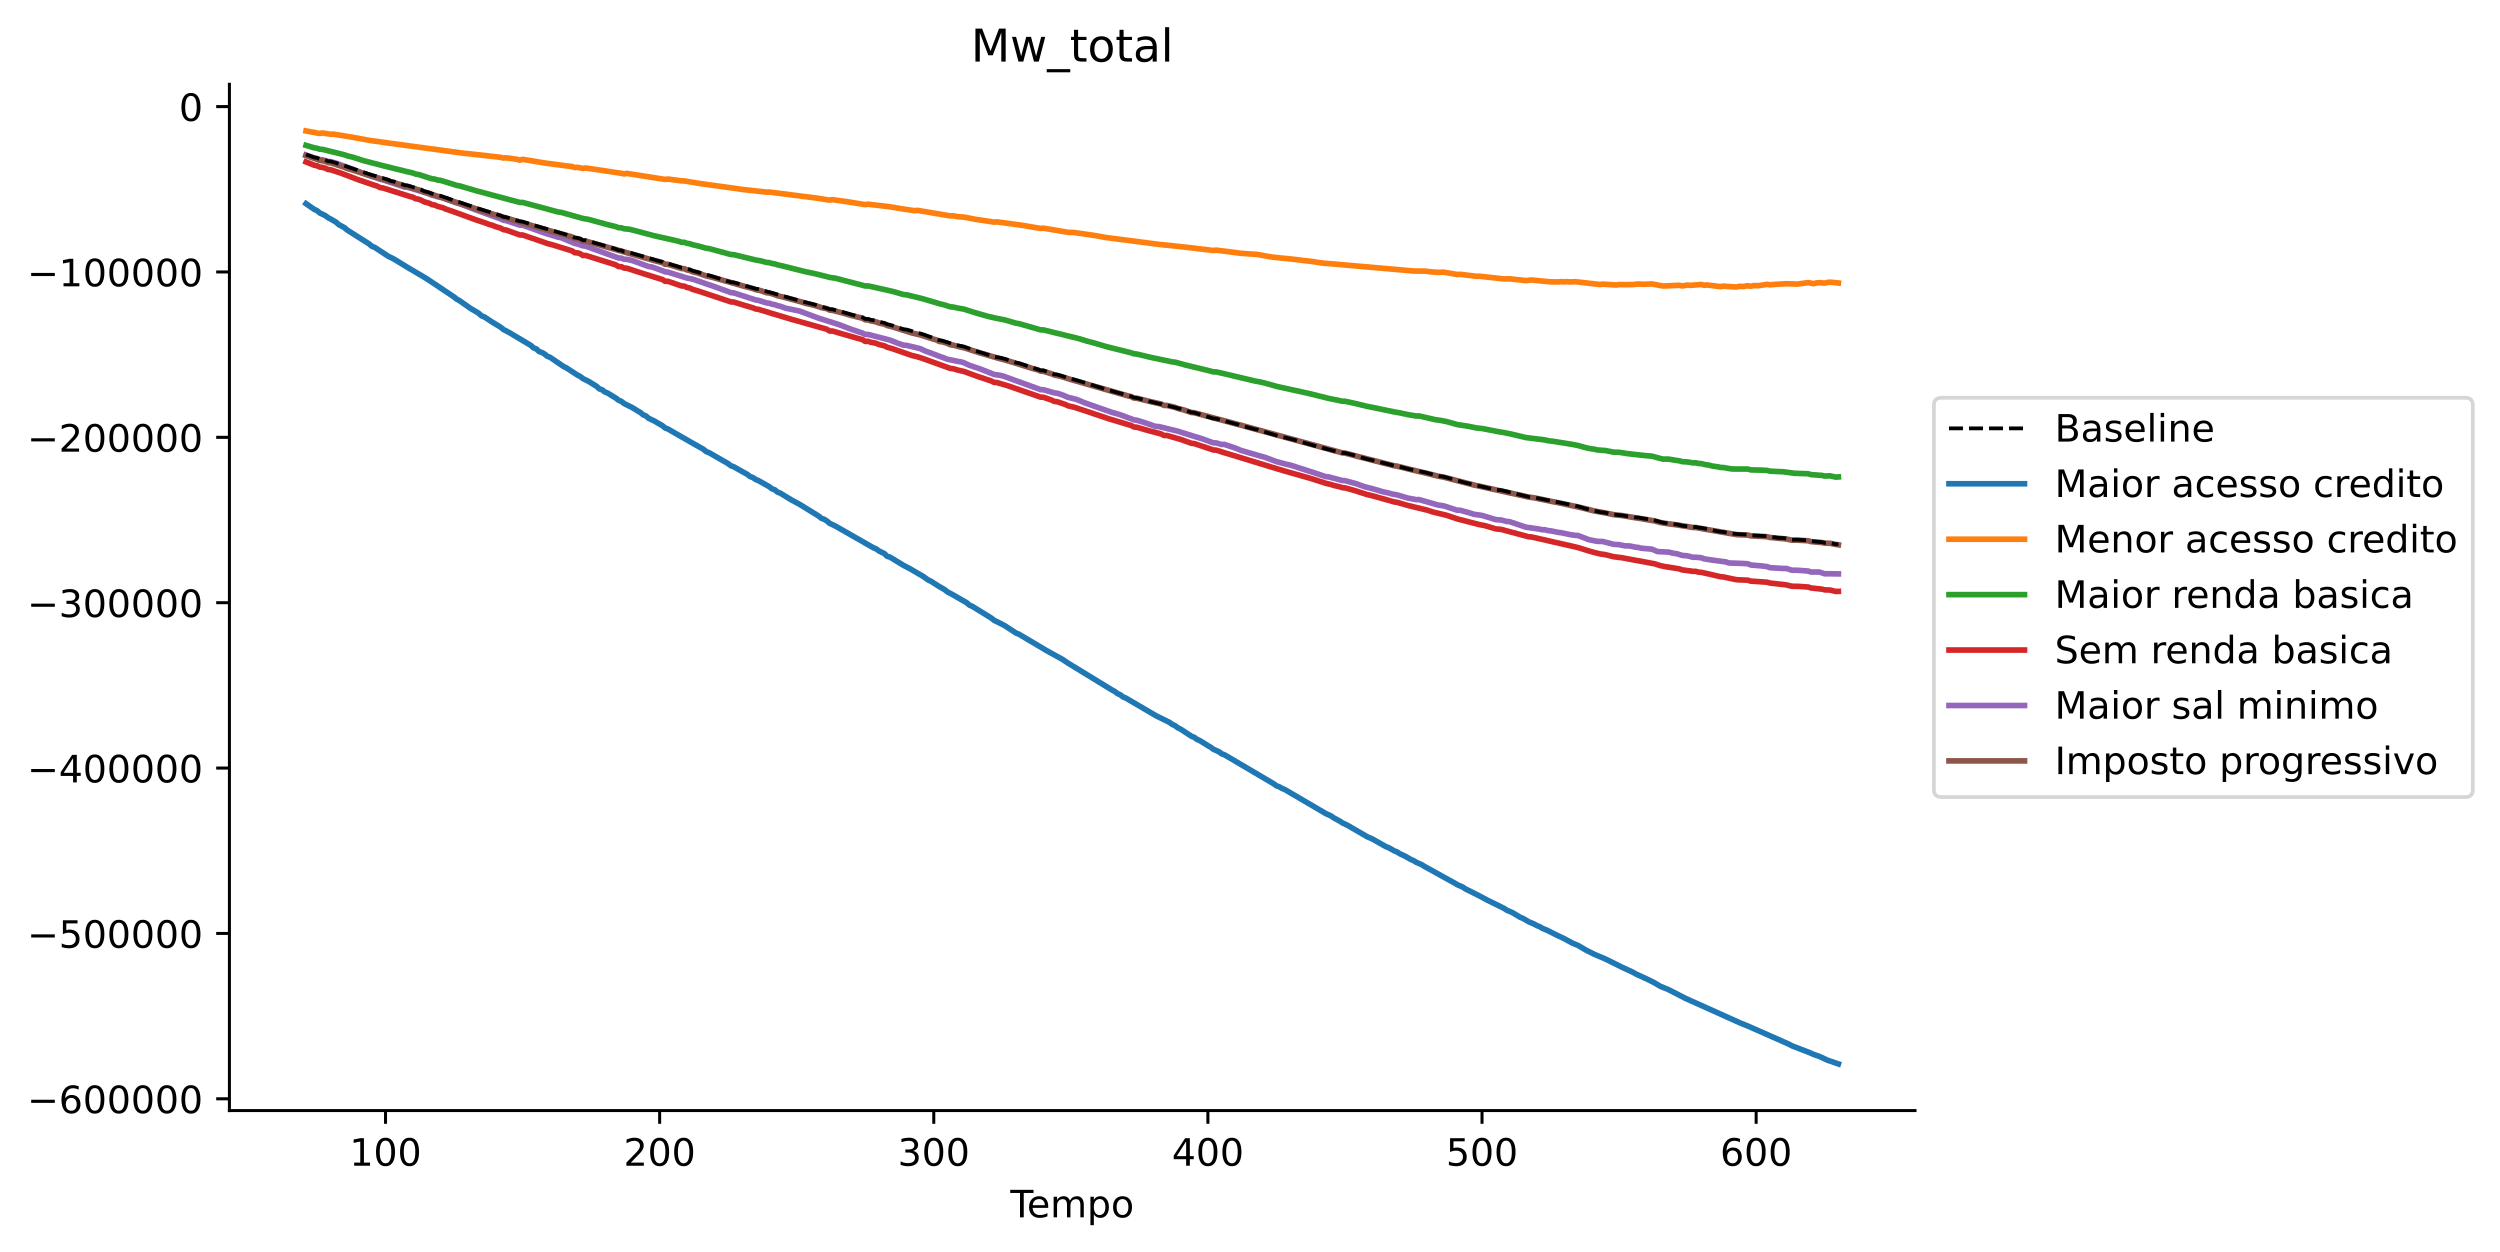 <?xml version="1.0" encoding="utf-8" standalone="no"?>
<!DOCTYPE svg PUBLIC "-//W3C//DTD SVG 1.1//EN"
  "http://www.w3.org/Graphics/SVG/1.1/DTD/svg11.dtd">
<!-- Created with matplotlib (https://matplotlib.org/) -->
<svg height="331.674pt" version="1.1" viewBox="0 0 662.08 331.674" width="662.08pt" xmlns="http://www.w3.org/2000/svg" xmlns:xlink="http://www.w3.org/1999/xlink">
 <defs>
  <style type="text/css">
*{stroke-linecap:butt;stroke-linejoin:round;}
  </style>
 </defs>
 <g id="figure_1">
  <g id="patch_1">
   <path d="M 0 331.674 
L 662.08 331.674 
L 662.08 0 
L 0 0 
z
" style="fill:#ffffff;"/>
  </g>
  <g id="axes_1">
   <g id="patch_2">
    <path d="M 60.755 294.118 
L 507.155 294.118 
L 507.155 22.318 
L 60.755 22.318 
z
" style="fill:#ffffff;"/>
   </g>
   <g id="line2d_1">
    <path clip-path="url(#p02e74d3dc1)" d="M 81.046 53.941 
L 83.224 55.446 
L 83.949 55.79 
L 84.675 56.384 
L 86.127 57.087 
L 86.853 57.621 
L 88.305 58.422 
L 89.031 58.864 
L 89.757 59.504 
L 91.209 60.283 
L 91.935 60.914 
L 93.387 61.833 
L 97.743 64.597 
L 98.469 65.215 
L 99.195 65.494 
L 102.825 67.869 
L 104.277 68.578 
L 107.907 70.8 
L 112.988 73.801 
L 120.248 78.653 
L 120.974 79.239 
L 121.7 79.629 
L 124.604 81.674 
L 126.056 82.526 
L 126.782 82.97 
L 127.508 83.636 
L 128.234 83.916 
L 130.412 85.332 
L 132.59 86.658 
L 133.316 87.259 
L 134.768 88.02 
L 140.575 91.466 
L 141.301 92.135 
L 142.027 92.396 
L 142.753 93.096 
L 143.479 93.332 
L 144.205 93.747 
L 144.931 94.342 
L 145.657 94.623 
L 149.287 97.081 
L 150.013 97.44 
L 152.917 99.322 
L 153.643 99.691 
L 154.369 100.256 
L 155.821 100.971 
L 157.999 102.314 
L 158.725 102.98 
L 159.451 103.226 
L 160.177 103.807 
L 160.902 104.091 
L 163.08 105.42 
L 163.806 105.992 
L 164.532 106.277 
L 165.258 106.856 
L 167.436 107.936 
L 168.888 108.838 
L 169.614 109.25 
L 170.34 109.869 
L 171.066 110.155 
L 171.792 110.788 
L 173.244 111.47 
L 175.422 112.739 
L 176.148 113.344 
L 176.874 113.611 
L 182.682 116.945 
L 186.311 118.996 
L 187.037 119.603 
L 187.763 119.875 
L 192.845 122.792 
L 193.571 123.355 
L 194.297 123.609 
L 195.749 124.426 
L 197.927 125.637 
L 198.653 126.218 
L 199.379 126.457 
L 200.105 126.979 
L 200.831 127.261 
L 203.735 128.897 
L 204.461 129.462 
L 205.187 129.71 
L 205.913 130.334 
L 206.639 130.592 
L 209.543 132.374 
L 211.721 133.541 
L 216.802 136.671 
L 217.528 137.256 
L 218.254 137.521 
L 218.98 137.968 
L 219.706 138.585 
L 221.158 139.276 
L 231.322 145.073 
L 232.048 145.367 
L 232.774 145.905 
L 234.226 146.623 
L 234.952 147.344 
L 235.678 147.53 
L 239.307 149.744 
L 240.759 150.49 
L 244.389 152.593 
L 245.841 153.611 
L 246.567 153.948 
L 248.745 155.333 
L 250.197 156.176 
L 250.923 156.76 
L 252.375 157.523 
L 254.553 158.788 
L 256.005 159.609 
L 256.731 160.256 
L 257.457 160.557 
L 262.539 163.687 
L 263.264 164.282 
L 264.716 164.987 
L 266.168 165.749 
L 269.072 167.647 
L 269.798 167.935 
L 274.154 170.508 
L 277.058 172.239 
L 281.414 174.653 
L 282.866 175.625 
L 294.481 182.726 
L 295.207 183.107 
L 295.933 183.67 
L 296.659 183.99 
L 297.385 184.546 
L 298.111 184.842 
L 306.097 189.523 
L 309.727 191.316 
L 310.453 191.851 
L 311.179 192.164 
L 311.905 192.739 
L 312.631 193.075 
L 315.534 194.979 
L 316.26 195.26 
L 316.986 195.807 
L 317.712 196.104 
L 319.89 197.467 
L 320.616 197.877 
L 321.342 198.436 
L 322.794 199.069 
L 323.52 199.629 
L 324.246 199.882 
L 326.424 201.156 
L 337.314 207.571 
L 338.04 208.1 
L 338.766 208.362 
L 339.492 208.787 
L 340.217 209.07 
L 351.107 215.456 
L 352.559 216.128 
L 353.285 216.64 
L 354.737 217.41 
L 355.463 217.898 
L 356.915 218.595 
L 359.093 219.864 
L 361.271 221.116 
L 361.997 221.558 
L 363.449 222.19 
L 367.078 224.242 
L 367.804 224.512 
L 369.256 225.339 
L 369.982 225.618 
L 370.708 226.096 
L 372.16 226.766 
L 373.612 227.602 
L 374.338 227.904 
L 375.064 228.367 
L 376.516 228.983 
L 377.242 229.459 
L 378.694 230.243 
L 381.598 231.866 
L 385.228 233.86 
L 385.954 234.306 
L 387.406 234.935 
L 388.132 235.431 
L 389.584 236.143 
L 391.761 237.248 
L 393.939 238.408 
L 397.569 240.191 
L 398.295 240.545 
L 399.021 241.04 
L 400.473 241.655 
L 402.651 242.953 
L 403.377 243.241 
L 404.829 244.098 
L 406.281 244.712 
L 407.007 245.127 
L 407.733 245.398 
L 408.459 245.838 
L 409.911 246.451 
L 412.089 247.562 
L 414.267 248.589 
L 416.445 249.778 
L 417.896 250.369 
L 420.074 251.656 
L 422.252 252.739 
L 425.156 253.967 
L 429.512 256.132 
L 432.416 257.467 
L 433.142 257.893 
L 434.594 258.561 
L 436.772 259.58 
L 438.224 260.313 
L 439.676 261.186 
L 441.854 262.075 
L 446.209 264.321 
L 447.661 264.983 
L 449.113 265.629 
L 460.729 270.857 
L 462.907 271.739 
L 472.344 275.904 
L 473.796 276.543 
L 474.522 276.951 
L 478.878 278.624 
L 480.33 279.26 
L 481.782 279.753 
L 483.96 280.764 
L 486.864 281.764 
L 486.864 281.764 
" style="fill:none;stroke:#1f77b4;stroke-linecap:square;stroke-width:1.5;"/>
   </g>
   <g id="line2d_2">
    <path clip-path="url(#p02e74d3dc1)" d="M 81.046 34.673 
L 84.675 35.354 
L 85.401 35.216 
L 87.579 35.555 
L 88.305 35.525 
L 93.387 36.356 
L 97.743 37.16 
L 102.825 37.88 
L 122.426 40.538 
L 129.686 41.331 
L 132.59 41.664 
L 133.316 41.858 
L 134.042 41.796 
L 136.945 42.191 
L 137.671 42.414 
L 138.397 42.192 
L 144.205 43.157 
L 150.013 43.933 
L 151.465 44.097 
L 152.191 44.361 
L 152.917 44.314 
L 154.369 44.615 
L 155.095 44.484 
L 164.532 45.895 
L 165.258 46.067 
L 165.984 45.919 
L 176.148 47.522 
L 176.874 47.416 
L 180.504 47.905 
L 181.23 47.922 
L 185.586 48.636 
L 197.201 50.247 
L 203.009 50.879 
L 203.735 50.858 
L 213.172 52.072 
L 215.35 52.33 
L 219.706 52.998 
L 220.432 52.868 
L 224.788 53.49 
L 229.144 54.196 
L 229.87 54.081 
L 235.678 54.762 
L 238.581 55.257 
L 242.211 55.799 
L 242.937 55.705 
L 251.649 57.174 
L 252.375 57.147 
L 253.827 57.409 
L 255.279 57.492 
L 258.183 58.055 
L 261.813 58.602 
L 263.264 58.825 
L 263.99 58.756 
L 269.072 59.448 
L 270.524 59.64 
L 275.606 60.503 
L 276.332 60.426 
L 282.866 61.529 
L 284.318 61.558 
L 289.399 62.288 
L 293.029 62.924 
L 306.823 64.708 
L 314.808 65.554 
L 321.342 66.344 
L 322.068 66.239 
L 328.602 67.078 
L 330.054 67.186 
L 332.958 67.384 
L 336.588 68.035 
L 339.492 68.367 
L 340.943 68.482 
L 343.847 68.812 
L 345.299 69.013 
L 346.751 69.151 
L 350.381 69.688 
L 354.011 69.984 
L 374.338 71.77 
L 376.516 71.796 
L 377.242 71.792 
L 379.42 72.041 
L 380.872 72.133 
L 382.324 72.07 
L 385.954 72.702 
L 386.68 72.645 
L 391.036 73.182 
L 391.761 73.148 
L 398.295 73.87 
L 399.747 73.841 
L 404.103 74.301 
L 405.555 74.153 
L 410.637 74.636 
L 412.815 74.663 
L 413.541 74.59 
L 414.267 74.654 
L 414.993 74.578 
L 415.719 74.673 
L 417.17 74.597 
L 423.704 75.346 
L 424.43 75.248 
L 428.06 75.475 
L 428.786 75.355 
L 430.238 75.385 
L 432.416 75.355 
L 433.868 75.22 
L 435.32 75.287 
L 437.498 75.204 
L 440.402 75.742 
L 444.757 75.553 
L 445.483 75.73 
L 446.935 75.493 
L 447.661 75.574 
L 450.565 75.342 
L 451.291 75.551 
L 452.017 75.464 
L 455.647 75.91 
L 456.373 75.773 
L 459.277 75.985 
L 460.003 75.995 
L 460.729 75.813 
L 461.455 75.89 
L 462.907 75.664 
L 463.633 75.822 
L 464.359 75.647 
L 465.811 75.648 
L 467.989 75.304 
L 468.714 75.428 
L 470.166 75.305 
L 471.618 75.23 
L 473.07 75.136 
L 475.974 75.24 
L 478.878 74.84 
L 480.33 75.13 
L 481.056 74.924 
L 481.782 74.852 
L 483.234 74.984 
L 483.96 74.793 
L 484.686 74.739 
L 486.138 74.858 
L 486.864 74.949 
L 486.864 74.949 
" style="fill:none;stroke:#ff7f0e;stroke-linecap:square;stroke-width:1.5;"/>
   </g>
   <g id="line2d_3">
    <path clip-path="url(#p02e74d3dc1)" d="M 81.046 38.495 
L 83.224 39.156 
L 83.949 39.267 
L 84.675 39.516 
L 85.401 39.558 
L 91.209 40.995 
L 91.935 41.262 
L 93.387 41.617 
L 96.291 42.556 
L 101.373 43.871 
L 107.907 45.491 
L 109.358 45.816 
L 110.084 46.107 
L 110.81 46.207 
L 114.44 47.362 
L 115.166 47.44 
L 115.892 47.69 
L 116.618 47.754 
L 120.248 48.867 
L 120.974 49.115 
L 121.7 49.229 
L 126.056 50.508 
L 134.768 52.843 
L 137.671 53.612 
L 138.397 53.611 
L 147.835 56.147 
L 148.561 56.227 
L 154.369 57.855 
L 155.821 58.094 
L 160.902 59.491 
L 163.08 60.012 
L 163.806 60.304 
L 164.532 60.32 
L 165.258 60.575 
L 166.71 60.715 
L 169.614 61.465 
L 173.244 62.438 
L 177.6 63.407 
L 179.778 63.917 
L 180.504 64.169 
L 181.23 64.172 
L 181.956 64.437 
L 182.682 64.548 
L 183.408 64.807 
L 184.86 65.14 
L 187.037 65.738 
L 187.763 65.827 
L 193.571 67.412 
L 194.297 67.437 
L 200.105 68.85 
L 201.557 69.105 
L 203.009 69.502 
L 203.735 69.552 
L 204.461 69.779 
L 205.187 69.889 
L 205.913 70.135 
L 207.365 70.468 
L 213.172 71.921 
L 214.624 72.227 
L 216.802 72.711 
L 219.706 73.463 
L 221.158 73.661 
L 229.144 75.742 
L 229.87 75.715 
L 236.404 77.178 
L 239.307 78.014 
L 240.033 78.061 
L 244.389 79.128 
L 248.745 80.413 
L 250.197 80.778 
L 251.649 81.256 
L 252.375 81.311 
L 253.827 81.624 
L 255.279 81.871 
L 258.183 82.794 
L 261.813 83.83 
L 263.99 84.316 
L 266.168 84.74 
L 269.072 85.589 
L 269.798 85.695 
L 275.606 87.364 
L 276.332 87.372 
L 285.77 89.693 
L 287.948 90.364 
L 289.399 90.733 
L 293.029 91.806 
L 299.563 93.435 
L 300.289 93.701 
L 301.015 93.752 
L 304.645 94.62 
L 310.453 95.846 
L 311.179 95.908 
L 314.083 96.697 
L 320.616 98.28 
L 321.342 98.496 
L 322.068 98.485 
L 326.424 99.496 
L 332.232 100.885 
L 333.684 101.145 
L 335.136 101.492 
L 338.04 102.318 
L 346.751 104.234 
L 351.833 105.499 
L 355.463 106.255 
L 356.189 106.269 
L 359.093 106.895 
L 361.997 107.607 
L 363.449 107.882 
L 369.256 109.093 
L 370.708 109.338 
L 372.886 109.808 
L 374.338 110.045 
L 375.064 110.185 
L 375.79 110.146 
L 380.146 111.152 
L 381.598 111.351 
L 383.05 111.638 
L 385.954 112.446 
L 388.858 112.889 
L 391.036 113.341 
L 392.487 113.482 
L 396.843 114.328 
L 398.295 114.557 
L 400.473 115.016 
L 404.103 115.884 
L 409.185 116.51 
L 409.911 116.703 
L 411.363 116.878 
L 416.445 117.695 
L 417.896 117.981 
L 420.074 118.596 
L 421.526 118.882 
L 422.252 118.963 
L 422.978 119.16 
L 425.156 119.315 
L 427.334 119.749 
L 428.786 119.781 
L 430.964 120.124 
L 435.32 120.621 
L 437.498 120.811 
L 439.676 121.405 
L 440.402 121.584 
L 441.854 121.582 
L 443.305 121.832 
L 444.757 122.044 
L 445.483 122.258 
L 446.935 122.344 
L 448.387 122.593 
L 449.113 122.566 
L 449.839 122.75 
L 450.565 122.775 
L 451.291 122.977 
L 452.743 123.221 
L 453.469 123.428 
L 454.921 123.62 
L 455.647 123.79 
L 456.373 123.815 
L 458.551 124.19 
L 460.003 124.22 
L 462.907 124.223 
L 463.633 124.443 
L 466.537 124.507 
L 467.989 124.581 
L 468.714 124.783 
L 472.344 124.944 
L 475.248 125.343 
L 478.878 125.471 
L 479.604 125.69 
L 482.508 125.907 
L 483.234 126.071 
L 484.686 126.02 
L 486.138 126.356 
L 486.864 126.31 
L 486.864 126.31 
" style="fill:none;stroke:#2ca02c;stroke-linecap:square;stroke-width:1.5;"/>
   </g>
   <g id="line2d_4">
    <path clip-path="url(#p02e74d3dc1)" d="M 81.046 42.887 
L 83.224 43.764 
L 83.949 43.898 
L 84.675 44.251 
L 85.401 44.321 
L 86.127 44.533 
L 86.853 44.882 
L 87.579 44.955 
L 90.483 45.927 
L 94.839 47.588 
L 99.195 49.065 
L 99.921 49.291 
L 100.647 49.684 
L 101.373 49.777 
L 108.633 52.053 
L 109.358 52.226 
L 110.084 52.642 
L 110.81 52.748 
L 111.536 53.014 
L 112.262 53.413 
L 113.714 53.834 
L 114.44 54.199 
L 115.166 54.307 
L 115.892 54.65 
L 117.344 55.032 
L 118.07 55.369 
L 119.522 55.857 
L 126.056 58.225 
L 128.234 58.941 
L 129.686 59.483 
L 130.412 59.664 
L 131.138 59.981 
L 132.59 60.414 
L 133.316 60.831 
L 134.042 60.922 
L 137.671 62.225 
L 138.397 62.231 
L 144.205 64.21 
L 144.931 64.489 
L 146.383 64.859 
L 151.465 66.427 
L 152.191 66.92 
L 152.917 66.964 
L 153.643 67.184 
L 154.369 67.665 
L 155.095 67.642 
L 163.08 70.14 
L 163.806 70.604 
L 164.532 70.606 
L 165.258 70.991 
L 165.984 71.032 
L 170.34 72.45 
L 174.696 73.813 
L 175.422 74.016 
L 176.148 74.502 
L 176.874 74.493 
L 180.504 75.727 
L 181.23 75.777 
L 181.956 76.133 
L 182.682 76.272 
L 183.408 76.631 
L 184.86 77.056 
L 186.311 77.533 
L 193.571 79.953 
L 194.297 79.985 
L 197.201 80.88 
L 199.379 81.509 
L 200.105 81.819 
L 200.831 81.918 
L 209.543 84.55 
L 218.98 87.199 
L 219.706 87.673 
L 220.432 87.659 
L 226.966 89.551 
L 228.418 89.942 
L 229.144 90.427 
L 229.87 90.378 
L 230.596 90.63 
L 232.048 90.916 
L 232.774 91.232 
L 234.226 91.586 
L 234.952 91.951 
L 236.404 92.37 
L 241.485 94.14 
L 242.937 94.485 
L 244.389 94.945 
L 251.649 97.56 
L 252.375 97.643 
L 253.827 98.048 
L 255.279 98.373 
L 258.909 99.699 
L 262.539 100.904 
L 263.264 101.272 
L 263.99 101.312 
L 266.894 102.158 
L 275.606 105.186 
L 276.332 105.202 
L 278.51 105.966 
L 279.236 106.306 
L 279.962 106.382 
L 282.14 107.121 
L 282.866 107.476 
L 284.318 107.809 
L 285.77 108.264 
L 293.755 110.946 
L 299.563 112.68 
L 300.289 113.082 
L 301.015 113.136 
L 304.645 114.181 
L 307.549 114.933 
L 308.275 115.334 
L 309.001 115.323 
L 312.631 116.352 
L 315.534 117.403 
L 316.26 117.471 
L 321.342 119.168 
L 322.068 119.215 
L 324.246 119.894 
L 325.698 120.33 
L 336.588 123.655 
L 340.217 124.748 
L 346.751 126.6 
L 350.381 127.741 
L 351.107 127.992 
L 352.559 128.33 
L 353.285 128.577 
L 354.737 128.897 
L 355.463 129.15 
L 356.189 129.194 
L 359.093 130.018 
L 361.997 130.965 
L 363.449 131.3 
L 369.256 132.932 
L 369.982 133.028 
L 372.886 133.875 
L 377.968 135.1 
L 379.42 135.58 
L 383.05 136.448 
L 385.954 137.426 
L 389.584 138.366 
L 391.761 138.923 
L 393.213 139.198 
L 396.117 140.064 
L 397.569 140.202 
L 404.829 142.16 
L 405.555 142.198 
L 416.445 144.671 
L 417.896 145.012 
L 420.8 145.914 
L 422.252 146.32 
L 423.704 146.679 
L 425.156 146.889 
L 427.334 147.438 
L 429.512 147.701 
L 432.416 148.244 
L 438.224 149.316 
L 439.676 149.791 
L 441.128 150.093 
L 443.305 150.42 
L 444.757 150.659 
L 445.483 150.917 
L 447.661 151.208 
L 448.387 151.323 
L 449.113 151.322 
L 449.839 151.519 
L 450.565 151.578 
L 452.017 151.89 
L 455.647 152.731 
L 456.373 152.787 
L 459.277 153.406 
L 460.003 153.537 
L 462.907 153.653 
L 463.633 153.898 
L 466.537 154.089 
L 467.989 154.188 
L 468.714 154.404 
L 473.07 154.892 
L 474.522 155.258 
L 475.974 155.271 
L 478.878 155.459 
L 479.604 155.714 
L 482.508 156.023 
L 483.234 156.208 
L 484.686 156.271 
L 486.138 156.632 
L 486.864 156.615 
L 486.864 156.615 
" style="fill:none;stroke:#d62728;stroke-linecap:square;stroke-width:1.5;"/>
   </g>
   <g id="line2d_5">
    <path clip-path="url(#p02e74d3dc1)" d="M 81.046 41.039 
L 83.224 41.835 
L 83.949 41.978 
L 84.675 42.255 
L 85.401 42.3 
L 86.853 42.755 
L 87.579 42.809 
L 89.031 43.215 
L 95.565 45.641 
L 98.469 46.724 
L 99.921 47.173 
L 100.647 47.48 
L 101.373 47.602 
L 107.181 49.561 
L 107.907 49.601 
L 112.988 51.094 
L 114.44 51.707 
L 115.166 51.839 
L 115.892 52.106 
L 116.618 52.18 
L 120.974 53.764 
L 121.7 53.934 
L 126.056 55.62 
L 129.686 56.921 
L 131.138 57.447 
L 132.59 57.978 
L 133.316 58.322 
L 134.042 58.433 
L 137.671 59.636 
L 138.397 59.634 
L 144.205 61.707 
L 147.109 62.602 
L 147.835 62.831 
L 148.561 62.941 
L 152.191 64.461 
L 152.917 64.616 
L 154.369 65.11 
L 155.095 65.193 
L 157.273 65.986 
L 163.806 68.321 
L 164.532 68.356 
L 165.258 68.66 
L 165.984 68.673 
L 167.436 68.995 
L 171.792 70.594 
L 172.518 70.667 
L 174.696 71.426 
L 176.148 71.991 
L 176.874 72.069 
L 181.956 73.64 
L 183.408 73.926 
L 189.215 75.911 
L 192.119 76.969 
L 193.571 77.499 
L 194.297 77.556 
L 200.105 79.431 
L 200.831 79.54 
L 203.009 80.22 
L 203.735 80.302 
L 204.461 80.563 
L 205.187 80.677 
L 205.913 80.956 
L 206.639 81.107 
L 208.091 81.625 
L 211.721 82.372 
L 216.802 84.269 
L 221.884 85.861 
L 225.514 87.236 
L 228.418 88.213 
L 229.144 88.565 
L 229.87 88.56 
L 235.678 90.066 
L 237.855 90.928 
L 239.307 91.423 
L 240.033 91.458 
L 243.663 92.319 
L 245.115 92.987 
L 247.293 93.787 
L 248.745 94.339 
L 250.197 94.865 
L 250.923 95.149 
L 252.375 95.428 
L 253.827 95.748 
L 254.553 95.834 
L 255.279 96.073 
L 256.731 96.753 
L 259.635 97.721 
L 263.264 99.167 
L 264.716 99.369 
L 265.442 99.517 
L 275.606 103.195 
L 276.332 103.217 
L 279.236 104.049 
L 279.962 104.134 
L 281.414 104.604 
L 282.866 105.231 
L 285.044 105.751 
L 287.222 106.657 
L 291.577 108.2 
L 294.481 109.21 
L 296.659 109.837 
L 300.289 111.19 
L 301.015 111.276 
L 303.193 111.945 
L 306.097 112.955 
L 306.823 112.96 
L 311.905 114.191 
L 316.26 115.565 
L 318.438 116.228 
L 321.342 117.28 
L 322.068 117.294 
L 323.52 117.704 
L 324.246 117.693 
L 327.15 118.664 
L 328.602 119.26 
L 330.78 119.915 
L 335.136 121.159 
L 338.04 122.256 
L 340.943 123.022 
L 341.669 123.159 
L 344.573 124.094 
L 348.203 125.254 
L 351.107 126.232 
L 351.833 126.282 
L 354.737 127.065 
L 355.463 127.258 
L 356.189 127.292 
L 359.093 128.081 
L 361.271 128.872 
L 363.449 129.423 
L 366.352 130.272 
L 367.804 130.566 
L 368.53 130.804 
L 369.982 131.05 
L 372.886 131.923 
L 374.338 132.176 
L 375.064 132.334 
L 375.79 132.302 
L 380.872 133.75 
L 382.324 133.965 
L 385.954 135.142 
L 386.68 135.123 
L 388.132 135.536 
L 389.584 135.949 
L 390.31 136.195 
L 392.487 136.499 
L 396.117 137.613 
L 397.569 137.717 
L 399.021 138.112 
L 399.747 138.144 
L 404.103 139.614 
L 407.733 140.132 
L 408.459 140.302 
L 409.185 140.292 
L 409.911 140.518 
L 410.637 140.578 
L 412.815 141.015 
L 413.541 141.092 
L 415.719 141.571 
L 417.17 141.779 
L 417.896 141.813 
L 420.8 142.928 
L 422.978 143.365 
L 424.43 143.403 
L 427.334 144.151 
L 428.786 144.242 
L 430.238 144.546 
L 431.69 144.602 
L 433.142 144.915 
L 433.868 144.978 
L 434.594 145.177 
L 437.498 145.439 
L 438.95 146.075 
L 441.854 146.206 
L 443.305 146.555 
L 444.031 146.634 
L 445.483 147.086 
L 446.935 147.218 
L 448.387 147.593 
L 449.113 147.574 
L 450.565 147.711 
L 451.291 147.994 
L 453.469 148.334 
L 457.099 148.815 
L 457.825 149.09 
L 461.455 149.215 
L 462.907 149.307 
L 463.633 149.628 
L 466.537 149.876 
L 467.989 150.061 
L 468.714 150.335 
L 472.344 150.559 
L 473.07 150.543 
L 474.522 151.009 
L 475.974 151.025 
L 478.878 151.228 
L 479.604 151.5 
L 481.782 151.488 
L 483.234 151.961 
L 484.686 151.954 
L 486.138 151.984 
L 486.864 151.985 
L 486.864 151.985 
" style="fill:none;stroke:#9467bd;stroke-linecap:square;stroke-width:1.5;"/>
   </g>
   <g id="line2d_6">
    <path clip-path="url(#p02e74d3dc1)" d="M 81.046 41.201 
L 84.675 42.449 
L 86.127 42.714 
L 86.853 43.049 
L 87.579 43.127 
L 91.209 44.295 
L 91.935 44.623 
L 93.387 45.027 
L 96.291 45.986 
L 105.729 48.784 
L 106.455 48.963 
L 107.181 49.307 
L 107.907 49.385 
L 111.536 50.498 
L 112.262 50.891 
L 112.988 51.02 
L 127.508 55.77 
L 128.96 56.251 
L 144.931 60.935 
L 151.465 62.741 
L 152.191 63.137 
L 152.917 63.212 
L 153.643 63.401 
L 154.369 63.845 
L 155.095 63.849 
L 165.984 66.914 
L 169.614 67.959 
L 173.244 68.998 
L 175.422 69.554 
L 176.148 69.988 
L 176.874 69.995 
L 180.504 71.117 
L 181.23 71.162 
L 181.956 71.498 
L 182.682 71.622 
L 183.408 71.964 
L 184.86 72.322 
L 187.037 73.074 
L 188.489 73.399 
L 197.201 75.845 
L 199.379 76.415 
L 200.105 76.702 
L 201.557 76.994 
L 203.009 77.52 
L 203.735 77.595 
L 205.187 78.027 
L 205.913 78.324 
L 207.365 78.654 
L 212.446 80.025 
L 213.172 80.288 
L 214.624 80.615 
L 216.802 81.188 
L 217.528 81.467 
L 218.98 81.741 
L 219.706 82.123 
L 220.432 82.177 
L 223.336 82.943 
L 225.514 83.567 
L 228.418 84.285 
L 229.144 84.698 
L 229.87 84.728 
L 230.596 84.973 
L 232.048 85.245 
L 232.774 85.54 
L 234.226 85.864 
L 234.952 86.207 
L 236.404 86.575 
L 241.485 88.176 
L 243.663 88.684 
L 247.293 89.839 
L 248.019 90.031 
L 248.745 90.439 
L 249.471 90.512 
L 250.923 90.944 
L 251.649 91.297 
L 252.375 91.384 
L 253.827 91.784 
L 255.279 92.098 
L 259.635 93.496 
L 263.99 94.76 
L 267.62 95.765 
L 273.428 97.579 
L 274.88 97.968 
L 275.606 98.301 
L 276.332 98.335 
L 278.51 99.012 
L 279.236 99.334 
L 280.688 99.608 
L 283.592 100.511 
L 298.837 104.882 
L 299.563 105.04 
L 300.289 105.416 
L 301.015 105.461 
L 304.645 106.357 
L 307.549 107.008 
L 308.275 107.38 
L 309.001 107.377 
L 311.179 107.875 
L 311.905 108.169 
L 313.357 108.522 
L 315.534 109.248 
L 316.26 109.308 
L 322.068 110.869 
L 327.15 112.209 
L 355.463 119.935 
L 356.189 119.987 
L 359.819 120.943 
L 363.449 121.879 
L 369.256 123.362 
L 369.982 123.447 
L 373.612 124.354 
L 378.694 125.554 
L 380.872 126.111 
L 382.324 126.361 
L 390.31 128.441 
L 403.377 131.313 
L 404.829 131.643 
L 406.281 131.833 
L 410.637 132.741 
L 412.815 133.156 
L 418.622 134.419 
L 422.252 135.324 
L 424.43 135.717 
L 425.882 135.984 
L 427.334 136.298 
L 429.512 136.534 
L 433.142 137.128 
L 434.594 137.347 
L 438.224 137.962 
L 439.676 138.365 
L 441.128 138.624 
L 444.031 138.997 
L 448.387 139.7 
L 449.113 139.701 
L 451.291 140.108 
L 452.743 140.346 
L 454.195 140.608 
L 460.003 141.597 
L 462.907 141.703 
L 463.633 141.91 
L 467.263 142.097 
L 467.989 142.149 
L 468.714 142.332 
L 473.07 142.742 
L 474.522 143.05 
L 475.974 143.056 
L 478.878 143.213 
L 479.604 143.433 
L 482.508 143.681 
L 483.234 143.833 
L 484.686 143.883 
L 486.138 144.18 
L 486.864 144.292 
L 486.864 144.292 
" style="fill:none;stroke:#8c564b;stroke-linecap:square;stroke-width:1.5;"/>
   </g>
   <g id="line2d_7">
    <path clip-path="url(#p02e74d3dc1)" d="M 81.046 40.92 
L 83.224 41.7 
L 83.949 41.826 
L 84.675 42.139 
L 85.401 42.195 
L 86.127 42.385 
L 86.853 42.694 
L 87.579 42.748 
L 90.483 43.623 
L 94.113 44.884 
L 98.469 46.352 
L 99.921 46.74 
L 100.647 47.068 
L 101.373 47.175 
L 102.825 47.608 
L 103.551 47.973 
L 104.277 48.07 
L 107.181 49.047 
L 107.907 49.112 
L 111.536 50.235 
L 112.262 50.6 
L 113.714 51.001 
L 114.44 51.326 
L 115.166 51.432 
L 115.892 51.74 
L 116.618 51.841 
L 120.248 53.113 
L 120.974 53.42 
L 121.7 53.554 
L 126.056 55.05 
L 130.412 56.387 
L 131.864 56.85 
L 132.59 57.075 
L 133.316 57.437 
L 134.042 57.522 
L 137.671 58.626 
L 138.397 58.696 
L 142.027 59.836 
L 145.657 60.889 
L 147.109 61.284 
L 148.561 61.732 
L 151.465 62.57 
L 152.191 62.925 
L 152.917 63.012 
L 153.643 63.215 
L 154.369 63.619 
L 155.095 63.612 
L 163.08 65.942 
L 163.806 66.284 
L 164.532 66.321 
L 165.258 66.644 
L 165.984 66.686 
L 168.162 67.295 
L 175.422 69.392 
L 176.148 69.802 
L 176.874 69.796 
L 180.504 70.899 
L 181.23 70.931 
L 181.956 71.25 
L 182.682 71.375 
L 183.408 71.7 
L 184.86 72.078 
L 187.037 72.803 
L 187.763 72.909 
L 193.571 74.748 
L 194.297 74.789 
L 200.105 76.465 
L 200.831 76.562 
L 211.721 79.63 
L 216.076 80.758 
L 219.706 81.878 
L 220.432 81.916 
L 223.336 82.694 
L 225.514 83.329 
L 228.418 84.067 
L 229.144 84.456 
L 229.87 84.468 
L 230.596 84.695 
L 232.048 84.934 
L 232.774 85.21 
L 234.226 85.525 
L 234.952 85.849 
L 236.404 86.232 
L 239.307 87.208 
L 240.033 87.264 
L 244.389 88.515 
L 248.745 90.07 
L 249.471 90.197 
L 252.375 91.112 
L 253.827 91.487 
L 255.279 91.789 
L 258.183 92.871 
L 260.361 93.532 
L 263.264 94.504 
L 264.716 94.699 
L 266.168 95.06 
L 269.072 96.041 
L 269.798 96.16 
L 275.606 98.088 
L 276.332 98.107 
L 278.51 98.825 
L 279.236 99.127 
L 279.962 99.189 
L 282.14 99.873 
L 282.866 100.183 
L 284.318 100.475 
L 285.77 100.898 
L 293.029 103.161 
L 296.659 104.183 
L 299.563 104.966 
L 300.289 105.309 
L 301.015 105.371 
L 304.645 106.35 
L 307.549 107.045 
L 308.275 107.406 
L 309.001 107.361 
L 312.631 108.286 
L 315.534 109.222 
L 316.26 109.29 
L 321.342 110.838 
L 322.068 110.868 
L 327.876 112.455 
L 328.602 112.75 
L 330.054 113.074 
L 332.232 113.675 
L 332.958 113.776 
L 338.04 115.327 
L 342.395 116.387 
L 345.299 117.219 
L 348.929 118.262 
L 353.285 119.415 
L 354.737 119.714 
L 355.463 119.929 
L 356.189 119.965 
L 359.093 120.702 
L 361.997 121.573 
L 363.449 121.879 
L 369.256 123.339 
L 369.982 123.425 
L 372.886 124.192 
L 377.242 125.083 
L 380.872 126.044 
L 382.324 126.264 
L 388.132 127.869 
L 396.117 129.719 
L 397.569 129.82 
L 404.829 131.593 
L 405.555 131.615 
L 413.541 133.204 
L 417.896 134.103 
L 420.074 134.748 
L 423.704 135.612 
L 425.156 135.787 
L 427.334 136.272 
L 429.512 136.478 
L 433.142 137.041 
L 433.868 137.079 
L 435.32 137.342 
L 437.498 137.625 
L 440.402 138.421 
L 444.757 139.011 
L 445.483 139.26 
L 446.935 139.347 
L 448.387 139.598 
L 449.113 139.572 
L 449.839 139.756 
L 450.565 139.795 
L 452.017 140.084 
L 455.647 140.842 
L 456.373 140.88 
L 458.551 141.312 
L 461.455 141.524 
L 462.907 141.564 
L 463.633 141.779 
L 465.811 141.881 
L 467.989 141.996 
L 468.714 142.202 
L 470.166 142.329 
L 470.892 142.46 
L 472.344 142.493 
L 473.796 142.758 
L 474.522 142.95 
L 475.974 142.929 
L 478.152 143.065 
L 478.878 143.076 
L 479.604 143.324 
L 482.508 143.588 
L 483.234 143.764 
L 484.686 143.798 
L 486.138 144.138 
L 486.864 144.099 
L 486.864 144.099 
" style="fill:none;stroke:#000000;stroke-dasharray:3.7,1.6;stroke-dashoffset:0;"/>
   </g>
   <g id="matplotlib.axis_1">
    <g id="xtick_1">
     <g id="line2d_8">
      <defs>
       <path d="M 0 0 
L 0 3.5 
" id="m46dffe935d" style="stroke:#000000;stroke-width:0.8;"/>
      </defs>
      <g>
       <use style="stroke:#000000;stroke-width:0.8;" x="102.099" xlink:href="#m46dffe935d" y="294.118"/>
      </g>
     </g>
     <g id="text_1">
      <!-- 100 -->
      <defs>
       <path d="M 12.406 8.297 
L 28.516 8.297 
L 28.516 63.922 
L 10.984 60.406 
L 10.984 69.391 
L 28.422 72.906 
L 38.281 72.906 
L 38.281 8.297 
L 54.391 8.297 
L 54.391 0 
L 12.406 0 
z
" id="DejaVuSans-49"/>
       <path d="M 31.781 66.406 
Q 24.172 66.406 20.328 58.906 
Q 16.5 51.422 16.5 36.375 
Q 16.5 21.391 20.328 13.891 
Q 24.172 6.391 31.781 6.391 
Q 39.453 6.391 43.281 13.891 
Q 47.125 21.391 47.125 36.375 
Q 47.125 51.422 43.281 58.906 
Q 39.453 66.406 31.781 66.406 
z
M 31.781 74.219 
Q 44.047 74.219 50.516 64.516 
Q 56.984 54.828 56.984 36.375 
Q 56.984 17.969 50.516 8.266 
Q 44.047 -1.422 31.781 -1.422 
Q 19.531 -1.422 13.062 8.266 
Q 6.594 17.969 6.594 36.375 
Q 6.594 54.828 13.062 64.516 
Q 19.531 74.219 31.781 74.219 
z
" id="DejaVuSans-48"/>
      </defs>
      <g transform="translate(92.555 308.717)scale(0.1 -0.1)">
       <use xlink:href="#DejaVuSans-49"/>
       <use x="63.623" xlink:href="#DejaVuSans-48"/>
       <use x="127.246" xlink:href="#DejaVuSans-48"/>
      </g>
     </g>
    </g>
    <g id="xtick_2">
     <g id="line2d_9">
      <g>
       <use style="stroke:#000000;stroke-width:0.8;" x="174.696" xlink:href="#m46dffe935d" y="294.118"/>
      </g>
     </g>
     <g id="text_2">
      <!-- 200 -->
      <defs>
       <path d="M 19.188 8.297 
L 53.609 8.297 
L 53.609 0 
L 7.328 0 
L 7.328 8.297 
Q 12.938 14.109 22.625 23.891 
Q 32.328 33.688 34.812 36.531 
Q 39.547 41.844 41.422 45.531 
Q 43.312 49.219 43.312 52.781 
Q 43.312 58.594 39.234 62.25 
Q 35.156 65.922 28.609 65.922 
Q 23.969 65.922 18.812 64.312 
Q 13.672 62.703 7.812 59.422 
L 7.812 69.391 
Q 13.766 71.781 18.938 73 
Q 24.125 74.219 28.422 74.219 
Q 39.75 74.219 46.484 68.547 
Q 53.219 62.891 53.219 53.422 
Q 53.219 48.922 51.531 44.891 
Q 49.859 40.875 45.406 35.406 
Q 44.188 33.984 37.641 27.219 
Q 31.109 20.453 19.188 8.297 
z
" id="DejaVuSans-50"/>
      </defs>
      <g transform="translate(165.152 308.717)scale(0.1 -0.1)">
       <use xlink:href="#DejaVuSans-50"/>
       <use x="63.623" xlink:href="#DejaVuSans-48"/>
       <use x="127.246" xlink:href="#DejaVuSans-48"/>
      </g>
     </g>
    </g>
    <g id="xtick_3">
     <g id="line2d_10">
      <g>
       <use style="stroke:#000000;stroke-width:0.8;" x="247.293" xlink:href="#m46dffe935d" y="294.118"/>
      </g>
     </g>
     <g id="text_3">
      <!-- 300 -->
      <defs>
       <path d="M 40.578 39.312 
Q 47.656 37.797 51.625 33 
Q 55.609 28.219 55.609 21.188 
Q 55.609 10.406 48.188 4.484 
Q 40.766 -1.422 27.094 -1.422 
Q 22.516 -1.422 17.656 -0.516 
Q 12.797 0.391 7.625 2.203 
L 7.625 11.719 
Q 11.719 9.328 16.594 8.109 
Q 21.484 6.891 26.812 6.891 
Q 36.078 6.891 40.938 10.547 
Q 45.797 14.203 45.797 21.188 
Q 45.797 27.641 41.281 31.266 
Q 36.766 34.906 28.719 34.906 
L 20.219 34.906 
L 20.219 43.016 
L 29.109 43.016 
Q 36.375 43.016 40.234 45.922 
Q 44.094 48.828 44.094 54.297 
Q 44.094 59.906 40.109 62.906 
Q 36.141 65.922 28.719 65.922 
Q 24.656 65.922 20.016 65.031 
Q 15.375 64.156 9.812 62.312 
L 9.812 71.094 
Q 15.438 72.656 20.344 73.438 
Q 25.25 74.219 29.594 74.219 
Q 40.828 74.219 47.359 69.109 
Q 53.906 64.016 53.906 55.328 
Q 53.906 49.266 50.438 45.094 
Q 46.969 40.922 40.578 39.312 
z
" id="DejaVuSans-51"/>
      </defs>
      <g transform="translate(237.749 308.717)scale(0.1 -0.1)">
       <use xlink:href="#DejaVuSans-51"/>
       <use x="63.623" xlink:href="#DejaVuSans-48"/>
       <use x="127.246" xlink:href="#DejaVuSans-48"/>
      </g>
     </g>
    </g>
    <g id="xtick_4">
     <g id="line2d_11">
      <g>
       <use style="stroke:#000000;stroke-width:0.8;" x="319.89" xlink:href="#m46dffe935d" y="294.118"/>
      </g>
     </g>
     <g id="text_4">
      <!-- 400 -->
      <defs>
       <path d="M 37.797 64.312 
L 12.891 25.391 
L 37.797 25.391 
z
M 35.203 72.906 
L 47.609 72.906 
L 47.609 25.391 
L 58.016 25.391 
L 58.016 17.188 
L 47.609 17.188 
L 47.609 0 
L 37.797 0 
L 37.797 17.188 
L 4.891 17.188 
L 4.891 26.703 
z
" id="DejaVuSans-52"/>
      </defs>
      <g transform="translate(310.347 308.717)scale(0.1 -0.1)">
       <use xlink:href="#DejaVuSans-52"/>
       <use x="63.623" xlink:href="#DejaVuSans-48"/>
       <use x="127.246" xlink:href="#DejaVuSans-48"/>
      </g>
     </g>
    </g>
    <g id="xtick_5">
     <g id="line2d_12">
      <g>
       <use style="stroke:#000000;stroke-width:0.8;" x="392.487" xlink:href="#m46dffe935d" y="294.118"/>
      </g>
     </g>
     <g id="text_5">
      <!-- 500 -->
      <defs>
       <path d="M 10.797 72.906 
L 49.516 72.906 
L 49.516 64.594 
L 19.828 64.594 
L 19.828 46.734 
Q 21.969 47.469 24.109 47.828 
Q 26.266 48.188 28.422 48.188 
Q 40.625 48.188 47.75 41.5 
Q 54.891 34.812 54.891 23.391 
Q 54.891 11.625 47.562 5.094 
Q 40.234 -1.422 26.906 -1.422 
Q 22.312 -1.422 17.547 -0.641 
Q 12.797 0.141 7.719 1.703 
L 7.719 11.625 
Q 12.109 9.234 16.797 8.062 
Q 21.484 6.891 26.703 6.891 
Q 35.156 6.891 40.078 11.328 
Q 45.016 15.766 45.016 23.391 
Q 45.016 31 40.078 35.438 
Q 35.156 39.891 26.703 39.891 
Q 22.75 39.891 18.812 39.016 
Q 14.891 38.141 10.797 36.281 
z
" id="DejaVuSans-53"/>
      </defs>
      <g transform="translate(382.944 308.717)scale(0.1 -0.1)">
       <use xlink:href="#DejaVuSans-53"/>
       <use x="63.623" xlink:href="#DejaVuSans-48"/>
       <use x="127.246" xlink:href="#DejaVuSans-48"/>
      </g>
     </g>
    </g>
    <g id="xtick_6">
     <g id="line2d_13">
      <g>
       <use style="stroke:#000000;stroke-width:0.8;" x="465.085" xlink:href="#m46dffe935d" y="294.118"/>
      </g>
     </g>
     <g id="text_6">
      <!-- 600 -->
      <defs>
       <path d="M 33.016 40.375 
Q 26.375 40.375 22.484 35.828 
Q 18.609 31.297 18.609 23.391 
Q 18.609 15.531 22.484 10.953 
Q 26.375 6.391 33.016 6.391 
Q 39.656 6.391 43.531 10.953 
Q 47.406 15.531 47.406 23.391 
Q 47.406 31.297 43.531 35.828 
Q 39.656 40.375 33.016 40.375 
z
M 52.594 71.297 
L 52.594 62.312 
Q 48.875 64.062 45.094 64.984 
Q 41.312 65.922 37.594 65.922 
Q 27.828 65.922 22.672 59.328 
Q 17.531 52.734 16.797 39.406 
Q 19.672 43.656 24.016 45.922 
Q 28.375 48.188 33.594 48.188 
Q 44.578 48.188 50.953 41.516 
Q 57.328 34.859 57.328 23.391 
Q 57.328 12.156 50.688 5.359 
Q 44.047 -1.422 33.016 -1.422 
Q 20.359 -1.422 13.672 8.266 
Q 6.984 17.969 6.984 36.375 
Q 6.984 53.656 15.188 63.938 
Q 23.391 74.219 37.203 74.219 
Q 40.922 74.219 44.703 73.484 
Q 48.484 72.75 52.594 71.297 
z
" id="DejaVuSans-54"/>
      </defs>
      <g transform="translate(455.541 308.717)scale(0.1 -0.1)">
       <use xlink:href="#DejaVuSans-54"/>
       <use x="63.623" xlink:href="#DejaVuSans-48"/>
       <use x="127.246" xlink:href="#DejaVuSans-48"/>
      </g>
     </g>
    </g>
    <g id="text_7">
     <!-- Tempo -->
     <defs>
      <path d="M -0.297 72.906 
L 61.375 72.906 
L 61.375 64.594 
L 35.5 64.594 
L 35.5 0 
L 25.594 0 
L 25.594 64.594 
L -0.297 64.594 
z
" id="DejaVuSans-84"/>
      <path d="M 56.203 29.594 
L 56.203 25.203 
L 14.891 25.203 
Q 15.484 15.922 20.484 11.062 
Q 25.484 6.203 34.422 6.203 
Q 39.594 6.203 44.453 7.469 
Q 49.312 8.734 54.109 11.281 
L 54.109 2.781 
Q 49.266 0.734 44.188 -0.344 
Q 39.109 -1.422 33.891 -1.422 
Q 20.797 -1.422 13.156 6.188 
Q 5.516 13.812 5.516 26.812 
Q 5.516 40.234 12.766 48.109 
Q 20.016 56 32.328 56 
Q 43.359 56 49.781 48.891 
Q 56.203 41.797 56.203 29.594 
z
M 47.219 32.234 
Q 47.125 39.594 43.094 43.984 
Q 39.062 48.391 32.422 48.391 
Q 24.906 48.391 20.391 44.141 
Q 15.875 39.891 15.188 32.172 
z
" id="DejaVuSans-101"/>
      <path d="M 52 44.188 
Q 55.375 50.25 60.062 53.125 
Q 64.75 56 71.094 56 
Q 79.641 56 84.281 50.016 
Q 88.922 44.047 88.922 33.016 
L 88.922 0 
L 79.891 0 
L 79.891 32.719 
Q 79.891 40.578 77.094 44.375 
Q 74.312 48.188 68.609 48.188 
Q 61.625 48.188 57.562 43.547 
Q 53.516 38.922 53.516 30.906 
L 53.516 0 
L 44.484 0 
L 44.484 32.719 
Q 44.484 40.625 41.703 44.406 
Q 38.922 48.188 33.109 48.188 
Q 26.219 48.188 22.156 43.531 
Q 18.109 38.875 18.109 30.906 
L 18.109 0 
L 9.078 0 
L 9.078 54.688 
L 18.109 54.688 
L 18.109 46.188 
Q 21.188 51.219 25.484 53.609 
Q 29.781 56 35.688 56 
Q 41.656 56 45.828 52.969 
Q 50 49.953 52 44.188 
z
" id="DejaVuSans-109"/>
      <path d="M 18.109 8.203 
L 18.109 -20.797 
L 9.078 -20.797 
L 9.078 54.688 
L 18.109 54.688 
L 18.109 46.391 
Q 20.953 51.266 25.266 53.625 
Q 29.594 56 35.594 56 
Q 45.562 56 51.781 48.094 
Q 58.016 40.188 58.016 27.297 
Q 58.016 14.406 51.781 6.484 
Q 45.562 -1.422 35.594 -1.422 
Q 29.594 -1.422 25.266 0.953 
Q 20.953 3.328 18.109 8.203 
z
M 48.688 27.297 
Q 48.688 37.203 44.609 42.844 
Q 40.531 48.484 33.406 48.484 
Q 26.266 48.484 22.188 42.844 
Q 18.109 37.203 18.109 27.297 
Q 18.109 17.391 22.188 11.75 
Q 26.266 6.109 33.406 6.109 
Q 40.531 6.109 44.609 11.75 
Q 48.688 17.391 48.688 27.297 
z
" id="DejaVuSans-112"/>
      <path d="M 30.609 48.391 
Q 23.391 48.391 19.188 42.75 
Q 14.984 37.109 14.984 27.297 
Q 14.984 17.484 19.156 11.844 
Q 23.344 6.203 30.609 6.203 
Q 37.797 6.203 41.984 11.859 
Q 46.188 17.531 46.188 27.297 
Q 46.188 37.016 41.984 42.703 
Q 37.797 48.391 30.609 48.391 
z
M 30.609 56 
Q 42.328 56 49.016 48.375 
Q 55.719 40.766 55.719 27.297 
Q 55.719 13.875 49.016 6.219 
Q 42.328 -1.422 30.609 -1.422 
Q 18.844 -1.422 12.172 6.219 
Q 5.516 13.875 5.516 27.297 
Q 5.516 40.766 12.172 48.375 
Q 18.844 56 30.609 56 
z
" id="DejaVuSans-111"/>
     </defs>
     <g transform="translate(267.57 322.395)scale(0.1 -0.1)">
      <use xlink:href="#DejaVuSans-84"/>
      <use x="44.084" xlink:href="#DejaVuSans-101"/>
      <use x="105.607" xlink:href="#DejaVuSans-109"/>
      <use x="203.02" xlink:href="#DejaVuSans-112"/>
      <use x="266.496" xlink:href="#DejaVuSans-111"/>
     </g>
    </g>
   </g>
   <g id="matplotlib.axis_2">
    <g id="ytick_1">
     <g id="line2d_14">
      <defs>
       <path d="M 0 0 
L -3.5 0 
" id="m1e87e89757" style="stroke:#000000;stroke-width:0.8;"/>
      </defs>
      <g>
       <use style="stroke:#000000;stroke-width:0.8;" x="60.755" xlink:href="#m1e87e89757" y="290.997"/>
      </g>
     </g>
     <g id="text_8">
      <!-- −600000 -->
      <defs>
       <path d="M 10.594 35.5 
L 73.188 35.5 
L 73.188 27.203 
L 10.594 27.203 
z
" id="DejaVuSans-8722"/>
      </defs>
      <g transform="translate(7.2 294.796)scale(0.1 -0.1)">
       <use xlink:href="#DejaVuSans-8722"/>
       <use x="83.789" xlink:href="#DejaVuSans-54"/>
       <use x="147.412" xlink:href="#DejaVuSans-48"/>
       <use x="211.035" xlink:href="#DejaVuSans-48"/>
       <use x="274.658" xlink:href="#DejaVuSans-48"/>
       <use x="338.281" xlink:href="#DejaVuSans-48"/>
       <use x="401.904" xlink:href="#DejaVuSans-48"/>
      </g>
     </g>
    </g>
    <g id="ytick_2">
     <g id="line2d_15">
      <g>
       <use style="stroke:#000000;stroke-width:0.8;" x="60.755" xlink:href="#m1e87e89757" y="247.203"/>
      </g>
     </g>
     <g id="text_9">
      <!-- −500000 -->
      <g transform="translate(7.2 251.002)scale(0.1 -0.1)">
       <use xlink:href="#DejaVuSans-8722"/>
       <use x="83.789" xlink:href="#DejaVuSans-53"/>
       <use x="147.412" xlink:href="#DejaVuSans-48"/>
       <use x="211.035" xlink:href="#DejaVuSans-48"/>
       <use x="274.658" xlink:href="#DejaVuSans-48"/>
       <use x="338.281" xlink:href="#DejaVuSans-48"/>
       <use x="401.904" xlink:href="#DejaVuSans-48"/>
      </g>
     </g>
    </g>
    <g id="ytick_3">
     <g id="line2d_16">
      <g>
       <use style="stroke:#000000;stroke-width:0.8;" x="60.755" xlink:href="#m1e87e89757" y="203.409"/>
      </g>
     </g>
     <g id="text_10">
      <!-- −400000 -->
      <g transform="translate(7.2 207.208)scale(0.1 -0.1)">
       <use xlink:href="#DejaVuSans-8722"/>
       <use x="83.789" xlink:href="#DejaVuSans-52"/>
       <use x="147.412" xlink:href="#DejaVuSans-48"/>
       <use x="211.035" xlink:href="#DejaVuSans-48"/>
       <use x="274.658" xlink:href="#DejaVuSans-48"/>
       <use x="338.281" xlink:href="#DejaVuSans-48"/>
       <use x="401.904" xlink:href="#DejaVuSans-48"/>
      </g>
     </g>
    </g>
    <g id="ytick_4">
     <g id="line2d_17">
      <g>
       <use style="stroke:#000000;stroke-width:0.8;" x="60.755" xlink:href="#m1e87e89757" y="159.615"/>
      </g>
     </g>
     <g id="text_11">
      <!-- −300000 -->
      <g transform="translate(7.2 163.414)scale(0.1 -0.1)">
       <use xlink:href="#DejaVuSans-8722"/>
       <use x="83.789" xlink:href="#DejaVuSans-51"/>
       <use x="147.412" xlink:href="#DejaVuSans-48"/>
       <use x="211.035" xlink:href="#DejaVuSans-48"/>
       <use x="274.658" xlink:href="#DejaVuSans-48"/>
       <use x="338.281" xlink:href="#DejaVuSans-48"/>
       <use x="401.904" xlink:href="#DejaVuSans-48"/>
      </g>
     </g>
    </g>
    <g id="ytick_5">
     <g id="line2d_18">
      <g>
       <use style="stroke:#000000;stroke-width:0.8;" x="60.755" xlink:href="#m1e87e89757" y="115.821"/>
      </g>
     </g>
     <g id="text_12">
      <!-- −200000 -->
      <g transform="translate(7.2 119.62)scale(0.1 -0.1)">
       <use xlink:href="#DejaVuSans-8722"/>
       <use x="83.789" xlink:href="#DejaVuSans-50"/>
       <use x="147.412" xlink:href="#DejaVuSans-48"/>
       <use x="211.035" xlink:href="#DejaVuSans-48"/>
       <use x="274.658" xlink:href="#DejaVuSans-48"/>
       <use x="338.281" xlink:href="#DejaVuSans-48"/>
       <use x="401.904" xlink:href="#DejaVuSans-48"/>
      </g>
     </g>
    </g>
    <g id="ytick_6">
     <g id="line2d_19">
      <g>
       <use style="stroke:#000000;stroke-width:0.8;" x="60.755" xlink:href="#m1e87e89757" y="72.027"/>
      </g>
     </g>
     <g id="text_13">
      <!-- −100000 -->
      <g transform="translate(7.2 75.827)scale(0.1 -0.1)">
       <use xlink:href="#DejaVuSans-8722"/>
       <use x="83.789" xlink:href="#DejaVuSans-49"/>
       <use x="147.412" xlink:href="#DejaVuSans-48"/>
       <use x="211.035" xlink:href="#DejaVuSans-48"/>
       <use x="274.658" xlink:href="#DejaVuSans-48"/>
       <use x="338.281" xlink:href="#DejaVuSans-48"/>
       <use x="401.904" xlink:href="#DejaVuSans-48"/>
      </g>
     </g>
    </g>
    <g id="ytick_7">
     <g id="line2d_20">
      <g>
       <use style="stroke:#000000;stroke-width:0.8;" x="60.755" xlink:href="#m1e87e89757" y="28.234"/>
      </g>
     </g>
     <g id="text_14">
      <!-- 0 -->
      <g transform="translate(47.392 32.033)scale(0.1 -0.1)">
       <use xlink:href="#DejaVuSans-48"/>
      </g>
     </g>
    </g>
   </g>
   <g id="patch_3">
    <path d="M 60.755 294.118 
L 60.755 22.318 
" style="fill:none;stroke:#000000;stroke-linecap:square;stroke-linejoin:miter;stroke-width:0.8;"/>
   </g>
   <g id="patch_4">
    <path d="M 60.755 294.118 
L 507.155 294.118 
" style="fill:none;stroke:#000000;stroke-linecap:square;stroke-linejoin:miter;stroke-width:0.8;"/>
   </g>
   <g id="text_15">
    <!-- Mw_total -->
    <defs>
     <path d="M 9.812 72.906 
L 24.516 72.906 
L 43.109 23.297 
L 61.812 72.906 
L 76.516 72.906 
L 76.516 0 
L 66.891 0 
L 66.891 64.016 
L 48.094 14.016 
L 38.188 14.016 
L 19.391 64.016 
L 19.391 0 
L 9.812 0 
z
" id="DejaVuSans-77"/>
     <path d="M 4.203 54.688 
L 13.188 54.688 
L 24.422 12.016 
L 35.594 54.688 
L 46.188 54.688 
L 57.422 12.016 
L 68.609 54.688 
L 77.594 54.688 
L 63.281 0 
L 52.688 0 
L 40.922 44.828 
L 29.109 0 
L 18.5 0 
z
" id="DejaVuSans-119"/>
     <path d="M 50.984 -16.609 
L 50.984 -23.578 
L -0.984 -23.578 
L -0.984 -16.609 
z
" id="DejaVuSans-95"/>
     <path d="M 18.312 70.219 
L 18.312 54.688 
L 36.812 54.688 
L 36.812 47.703 
L 18.312 47.703 
L 18.312 18.016 
Q 18.312 11.328 20.141 9.422 
Q 21.969 7.516 27.594 7.516 
L 36.812 7.516 
L 36.812 0 
L 27.594 0 
Q 17.188 0 13.234 3.875 
Q 9.281 7.766 9.281 18.016 
L 9.281 47.703 
L 2.688 47.703 
L 2.688 54.688 
L 9.281 54.688 
L 9.281 70.219 
z
" id="DejaVuSans-116"/>
     <path d="M 34.281 27.484 
Q 23.391 27.484 19.188 25 
Q 14.984 22.516 14.984 16.5 
Q 14.984 11.719 18.141 8.906 
Q 21.297 6.109 26.703 6.109 
Q 34.188 6.109 38.703 11.406 
Q 43.219 16.703 43.219 25.484 
L 43.219 27.484 
z
M 52.203 31.203 
L 52.203 0 
L 43.219 0 
L 43.219 8.297 
Q 40.141 3.328 35.547 0.953 
Q 30.953 -1.422 24.312 -1.422 
Q 15.922 -1.422 10.953 3.297 
Q 6 8.016 6 15.922 
Q 6 25.141 12.172 29.828 
Q 18.359 34.516 30.609 34.516 
L 43.219 34.516 
L 43.219 35.406 
Q 43.219 41.609 39.141 45 
Q 35.062 48.391 27.688 48.391 
Q 23 48.391 18.547 47.266 
Q 14.109 46.141 10.016 43.891 
L 10.016 52.203 
Q 14.938 54.109 19.578 55.047 
Q 24.219 56 28.609 56 
Q 40.484 56 46.344 49.844 
Q 52.203 43.703 52.203 31.203 
z
" id="DejaVuSans-97"/>
     <path d="M 9.422 75.984 
L 18.406 75.984 
L 18.406 0 
L 9.422 0 
z
" id="DejaVuSans-108"/>
    </defs>
    <g transform="translate(257.152 16.318)scale(0.12 -0.12)">
     <use xlink:href="#DejaVuSans-77"/>
     <use x="86.279" xlink:href="#DejaVuSans-119"/>
     <use x="168.066" xlink:href="#DejaVuSans-95"/>
     <use x="218.066" xlink:href="#DejaVuSans-116"/>
     <use x="257.275" xlink:href="#DejaVuSans-111"/>
     <use x="318.457" xlink:href="#DejaVuSans-116"/>
     <use x="357.666" xlink:href="#DejaVuSans-97"/>
     <use x="418.945" xlink:href="#DejaVuSans-108"/>
    </g>
   </g>
   <g id="legend_1">
    <g id="patch_5">
     <path d="M 514.155 211.092 
L 652.88 211.092 
Q 654.88 211.092 654.88 209.092 
L 654.88 107.345 
Q 654.88 105.345 652.88 105.345 
L 514.155 105.345 
Q 512.155 105.345 512.155 107.345 
L 512.155 209.092 
Q 512.155 211.092 514.155 211.092 
z
" style="fill:#ffffff;opacity:0.8;stroke:#cccccc;stroke-linejoin:miter;"/>
    </g>
    <g id="line2d_21">
     <path d="M 516.155 113.443 
L 536.155 113.443 
" style="fill:none;stroke:#000000;stroke-dasharray:3.7,1.6;stroke-dashoffset:0;"/>
    </g>
    <g id="line2d_22"/>
    <g id="text_16">
     <!-- Baseline -->
     <defs>
      <path d="M 19.672 34.812 
L 19.672 8.109 
L 35.5 8.109 
Q 43.453 8.109 47.281 11.406 
Q 51.125 14.703 51.125 21.484 
Q 51.125 28.328 47.281 31.562 
Q 43.453 34.812 35.5 34.812 
z
M 19.672 64.797 
L 19.672 42.828 
L 34.281 42.828 
Q 41.5 42.828 45.031 45.531 
Q 48.578 48.25 48.578 53.812 
Q 48.578 59.328 45.031 62.062 
Q 41.5 64.797 34.281 64.797 
z
M 9.812 72.906 
L 35.016 72.906 
Q 46.297 72.906 52.391 68.219 
Q 58.5 63.531 58.5 54.891 
Q 58.5 48.188 55.375 44.234 
Q 52.25 40.281 46.188 39.312 
Q 53.469 37.75 57.5 32.781 
Q 61.531 27.828 61.531 20.406 
Q 61.531 10.641 54.891 5.312 
Q 48.25 0 35.984 0 
L 9.812 0 
z
" id="DejaVuSans-66"/>
      <path d="M 44.281 53.078 
L 44.281 44.578 
Q 40.484 46.531 36.375 47.5 
Q 32.281 48.484 27.875 48.484 
Q 21.188 48.484 17.844 46.438 
Q 14.5 44.391 14.5 40.281 
Q 14.5 37.156 16.891 35.375 
Q 19.281 33.594 26.516 31.984 
L 29.594 31.297 
Q 39.156 29.25 43.188 25.516 
Q 47.219 21.781 47.219 15.094 
Q 47.219 7.469 41.188 3.016 
Q 35.156 -1.422 24.609 -1.422 
Q 20.219 -1.422 15.453 -0.562 
Q 10.688 0.297 5.422 2 
L 5.422 11.281 
Q 10.406 8.688 15.234 7.391 
Q 20.062 6.109 24.812 6.109 
Q 31.156 6.109 34.562 8.281 
Q 37.984 10.453 37.984 14.406 
Q 37.984 18.062 35.516 20.016 
Q 33.062 21.969 24.703 23.781 
L 21.578 24.516 
Q 13.234 26.266 9.516 29.906 
Q 5.812 33.547 5.812 39.891 
Q 5.812 47.609 11.281 51.797 
Q 16.75 56 26.812 56 
Q 31.781 56 36.172 55.266 
Q 40.578 54.547 44.281 53.078 
z
" id="DejaVuSans-115"/>
      <path d="M 9.422 54.688 
L 18.406 54.688 
L 18.406 0 
L 9.422 0 
z
M 9.422 75.984 
L 18.406 75.984 
L 18.406 64.594 
L 9.422 64.594 
z
" id="DejaVuSans-105"/>
      <path d="M 54.891 33.016 
L 54.891 0 
L 45.906 0 
L 45.906 32.719 
Q 45.906 40.484 42.875 44.328 
Q 39.844 48.188 33.797 48.188 
Q 26.516 48.188 22.312 43.547 
Q 18.109 38.922 18.109 30.906 
L 18.109 0 
L 9.078 0 
L 9.078 54.688 
L 18.109 54.688 
L 18.109 46.188 
Q 21.344 51.125 25.703 53.562 
Q 30.078 56 35.797 56 
Q 45.219 56 50.047 50.172 
Q 54.891 44.344 54.891 33.016 
z
" id="DejaVuSans-110"/>
     </defs>
     <g transform="translate(544.155 116.943)scale(0.1 -0.1)">
      <use xlink:href="#DejaVuSans-66"/>
      <use x="68.604" xlink:href="#DejaVuSans-97"/>
      <use x="129.883" xlink:href="#DejaVuSans-115"/>
      <use x="181.982" xlink:href="#DejaVuSans-101"/>
      <use x="243.506" xlink:href="#DejaVuSans-108"/>
      <use x="271.289" xlink:href="#DejaVuSans-105"/>
      <use x="299.072" xlink:href="#DejaVuSans-110"/>
      <use x="362.451" xlink:href="#DejaVuSans-101"/>
     </g>
    </g>
    <g id="line2d_23">
     <path d="M 516.155 128.121 
L 536.155 128.121 
" style="fill:none;stroke:#1f77b4;stroke-linecap:square;stroke-width:1.5;"/>
    </g>
    <g id="line2d_24"/>
    <g id="text_17">
     <!-- Maior acesso credito -->
     <defs>
      <path d="M 41.109 46.297 
Q 39.594 47.172 37.812 47.578 
Q 36.031 48 33.891 48 
Q 26.266 48 22.188 43.047 
Q 18.109 38.094 18.109 28.812 
L 18.109 0 
L 9.078 0 
L 9.078 54.688 
L 18.109 54.688 
L 18.109 46.188 
Q 20.953 51.172 25.484 53.578 
Q 30.031 56 36.531 56 
Q 37.453 56 38.578 55.875 
Q 39.703 55.766 41.062 55.516 
z
" id="DejaVuSans-114"/>
      <path id="DejaVuSans-32"/>
      <path d="M 48.781 52.594 
L 48.781 44.188 
Q 44.969 46.297 41.141 47.344 
Q 37.312 48.391 33.406 48.391 
Q 24.656 48.391 19.812 42.844 
Q 14.984 37.312 14.984 27.297 
Q 14.984 17.281 19.812 11.734 
Q 24.656 6.203 33.406 6.203 
Q 37.312 6.203 41.141 7.25 
Q 44.969 8.297 48.781 10.406 
L 48.781 2.094 
Q 45.016 0.344 40.984 -0.531 
Q 36.969 -1.422 32.422 -1.422 
Q 20.062 -1.422 12.781 6.344 
Q 5.516 14.109 5.516 27.297 
Q 5.516 40.672 12.859 48.328 
Q 20.219 56 33.016 56 
Q 37.156 56 41.109 55.141 
Q 45.062 54.297 48.781 52.594 
z
" id="DejaVuSans-99"/>
      <path d="M 45.406 46.391 
L 45.406 75.984 
L 54.391 75.984 
L 54.391 0 
L 45.406 0 
L 45.406 8.203 
Q 42.578 3.328 38.25 0.953 
Q 33.938 -1.422 27.875 -1.422 
Q 17.969 -1.422 11.734 6.484 
Q 5.516 14.406 5.516 27.297 
Q 5.516 40.188 11.734 48.094 
Q 17.969 56 27.875 56 
Q 33.938 56 38.25 53.625 
Q 42.578 51.266 45.406 46.391 
z
M 14.797 27.297 
Q 14.797 17.391 18.875 11.75 
Q 22.953 6.109 30.078 6.109 
Q 37.203 6.109 41.297 11.75 
Q 45.406 17.391 45.406 27.297 
Q 45.406 37.203 41.297 42.844 
Q 37.203 48.484 30.078 48.484 
Q 22.953 48.484 18.875 42.844 
Q 14.797 37.203 14.797 27.297 
z
" id="DejaVuSans-100"/>
     </defs>
     <g transform="translate(544.155 131.621)scale(0.1 -0.1)">
      <use xlink:href="#DejaVuSans-77"/>
      <use x="86.279" xlink:href="#DejaVuSans-97"/>
      <use x="147.559" xlink:href="#DejaVuSans-105"/>
      <use x="175.342" xlink:href="#DejaVuSans-111"/>
      <use x="236.523" xlink:href="#DejaVuSans-114"/>
      <use x="277.637" xlink:href="#DejaVuSans-32"/>
      <use x="309.424" xlink:href="#DejaVuSans-97"/>
      <use x="370.703" xlink:href="#DejaVuSans-99"/>
      <use x="425.684" xlink:href="#DejaVuSans-101"/>
      <use x="487.207" xlink:href="#DejaVuSans-115"/>
      <use x="539.307" xlink:href="#DejaVuSans-115"/>
      <use x="591.406" xlink:href="#DejaVuSans-111"/>
      <use x="652.588" xlink:href="#DejaVuSans-32"/>
      <use x="684.375" xlink:href="#DejaVuSans-99"/>
      <use x="739.355" xlink:href="#DejaVuSans-114"/>
      <use x="778.219" xlink:href="#DejaVuSans-101"/>
      <use x="839.742" xlink:href="#DejaVuSans-100"/>
      <use x="903.219" xlink:href="#DejaVuSans-105"/>
      <use x="931.002" xlink:href="#DejaVuSans-116"/>
      <use x="970.211" xlink:href="#DejaVuSans-111"/>
     </g>
    </g>
    <g id="line2d_25">
     <path d="M 516.155 142.799 
L 536.155 142.799 
" style="fill:none;stroke:#ff7f0e;stroke-linecap:square;stroke-width:1.5;"/>
    </g>
    <g id="line2d_26"/>
    <g id="text_18">
     <!-- Menor acesso credito -->
     <g transform="translate(544.155 146.299)scale(0.1 -0.1)">
      <use xlink:href="#DejaVuSans-77"/>
      <use x="86.279" xlink:href="#DejaVuSans-101"/>
      <use x="147.803" xlink:href="#DejaVuSans-110"/>
      <use x="211.182" xlink:href="#DejaVuSans-111"/>
      <use x="272.363" xlink:href="#DejaVuSans-114"/>
      <use x="313.477" xlink:href="#DejaVuSans-32"/>
      <use x="345.264" xlink:href="#DejaVuSans-97"/>
      <use x="406.543" xlink:href="#DejaVuSans-99"/>
      <use x="461.523" xlink:href="#DejaVuSans-101"/>
      <use x="523.047" xlink:href="#DejaVuSans-115"/>
      <use x="575.146" xlink:href="#DejaVuSans-115"/>
      <use x="627.246" xlink:href="#DejaVuSans-111"/>
      <use x="688.428" xlink:href="#DejaVuSans-32"/>
      <use x="720.215" xlink:href="#DejaVuSans-99"/>
      <use x="775.195" xlink:href="#DejaVuSans-114"/>
      <use x="814.059" xlink:href="#DejaVuSans-101"/>
      <use x="875.582" xlink:href="#DejaVuSans-100"/>
      <use x="939.059" xlink:href="#DejaVuSans-105"/>
      <use x="966.842" xlink:href="#DejaVuSans-116"/>
      <use x="1006.051" xlink:href="#DejaVuSans-111"/>
     </g>
    </g>
    <g id="line2d_27">
     <path d="M 516.155 157.477 
L 536.155 157.477 
" style="fill:none;stroke:#2ca02c;stroke-linecap:square;stroke-width:1.5;"/>
    </g>
    <g id="line2d_28"/>
    <g id="text_19">
     <!-- Maior renda basica -->
     <defs>
      <path d="M 48.688 27.297 
Q 48.688 37.203 44.609 42.844 
Q 40.531 48.484 33.406 48.484 
Q 26.266 48.484 22.188 42.844 
Q 18.109 37.203 18.109 27.297 
Q 18.109 17.391 22.188 11.75 
Q 26.266 6.109 33.406 6.109 
Q 40.531 6.109 44.609 11.75 
Q 48.688 17.391 48.688 27.297 
z
M 18.109 46.391 
Q 20.953 51.266 25.266 53.625 
Q 29.594 56 35.594 56 
Q 45.562 56 51.781 48.094 
Q 58.016 40.188 58.016 27.297 
Q 58.016 14.406 51.781 6.484 
Q 45.562 -1.422 35.594 -1.422 
Q 29.594 -1.422 25.266 0.953 
Q 20.953 3.328 18.109 8.203 
L 18.109 0 
L 9.078 0 
L 9.078 75.984 
L 18.109 75.984 
z
" id="DejaVuSans-98"/>
     </defs>
     <g transform="translate(544.155 160.977)scale(0.1 -0.1)">
      <use xlink:href="#DejaVuSans-77"/>
      <use x="86.279" xlink:href="#DejaVuSans-97"/>
      <use x="147.559" xlink:href="#DejaVuSans-105"/>
      <use x="175.342" xlink:href="#DejaVuSans-111"/>
      <use x="236.523" xlink:href="#DejaVuSans-114"/>
      <use x="277.637" xlink:href="#DejaVuSans-32"/>
      <use x="309.424" xlink:href="#DejaVuSans-114"/>
      <use x="348.287" xlink:href="#DejaVuSans-101"/>
      <use x="409.811" xlink:href="#DejaVuSans-110"/>
      <use x="473.189" xlink:href="#DejaVuSans-100"/>
      <use x="536.666" xlink:href="#DejaVuSans-97"/>
      <use x="597.945" xlink:href="#DejaVuSans-32"/>
      <use x="629.732" xlink:href="#DejaVuSans-98"/>
      <use x="693.209" xlink:href="#DejaVuSans-97"/>
      <use x="754.488" xlink:href="#DejaVuSans-115"/>
      <use x="806.588" xlink:href="#DejaVuSans-105"/>
      <use x="834.371" xlink:href="#DejaVuSans-99"/>
      <use x="889.352" xlink:href="#DejaVuSans-97"/>
     </g>
    </g>
    <g id="line2d_29">
     <path d="M 516.155 172.156 
L 536.155 172.156 
" style="fill:none;stroke:#d62728;stroke-linecap:square;stroke-width:1.5;"/>
    </g>
    <g id="line2d_30"/>
    <g id="text_20">
     <!-- Sem renda basica -->
     <defs>
      <path d="M 53.516 70.516 
L 53.516 60.891 
Q 47.906 63.578 42.922 64.891 
Q 37.938 66.219 33.297 66.219 
Q 25.25 66.219 20.875 63.094 
Q 16.5 59.969 16.5 54.203 
Q 16.5 49.359 19.406 46.891 
Q 22.312 44.438 30.422 42.922 
L 36.375 41.703 
Q 47.406 39.594 52.656 34.297 
Q 57.906 29 57.906 20.125 
Q 57.906 9.516 50.797 4.047 
Q 43.703 -1.422 29.984 -1.422 
Q 24.812 -1.422 18.969 -0.25 
Q 13.141 0.922 6.891 3.219 
L 6.891 13.375 
Q 12.891 10.016 18.656 8.297 
Q 24.422 6.594 29.984 6.594 
Q 38.422 6.594 43.016 9.906 
Q 47.609 13.234 47.609 19.391 
Q 47.609 24.75 44.312 27.781 
Q 41.016 30.812 33.5 32.328 
L 27.484 33.5 
Q 16.453 35.688 11.516 40.375 
Q 6.594 45.062 6.594 53.422 
Q 6.594 63.094 13.406 68.656 
Q 20.219 74.219 32.172 74.219 
Q 37.312 74.219 42.625 73.281 
Q 47.953 72.359 53.516 70.516 
z
" id="DejaVuSans-83"/>
     </defs>
     <g transform="translate(544.155 175.656)scale(0.1 -0.1)">
      <use xlink:href="#DejaVuSans-83"/>
      <use x="63.477" xlink:href="#DejaVuSans-101"/>
      <use x="125" xlink:href="#DejaVuSans-109"/>
      <use x="222.412" xlink:href="#DejaVuSans-32"/>
      <use x="254.199" xlink:href="#DejaVuSans-114"/>
      <use x="293.062" xlink:href="#DejaVuSans-101"/>
      <use x="354.586" xlink:href="#DejaVuSans-110"/>
      <use x="417.965" xlink:href="#DejaVuSans-100"/>
      <use x="481.441" xlink:href="#DejaVuSans-97"/>
      <use x="542.721" xlink:href="#DejaVuSans-32"/>
      <use x="574.508" xlink:href="#DejaVuSans-98"/>
      <use x="637.984" xlink:href="#DejaVuSans-97"/>
      <use x="699.264" xlink:href="#DejaVuSans-115"/>
      <use x="751.363" xlink:href="#DejaVuSans-105"/>
      <use x="779.146" xlink:href="#DejaVuSans-99"/>
      <use x="834.127" xlink:href="#DejaVuSans-97"/>
     </g>
    </g>
    <g id="line2d_31">
     <path d="M 516.155 186.834 
L 536.155 186.834 
" style="fill:none;stroke:#9467bd;stroke-linecap:square;stroke-width:1.5;"/>
    </g>
    <g id="line2d_32"/>
    <g id="text_21">
     <!-- Maior sal minimo -->
     <g transform="translate(544.155 190.334)scale(0.1 -0.1)">
      <use xlink:href="#DejaVuSans-77"/>
      <use x="86.279" xlink:href="#DejaVuSans-97"/>
      <use x="147.559" xlink:href="#DejaVuSans-105"/>
      <use x="175.342" xlink:href="#DejaVuSans-111"/>
      <use x="236.523" xlink:href="#DejaVuSans-114"/>
      <use x="277.637" xlink:href="#DejaVuSans-32"/>
      <use x="309.424" xlink:href="#DejaVuSans-115"/>
      <use x="361.523" xlink:href="#DejaVuSans-97"/>
      <use x="422.803" xlink:href="#DejaVuSans-108"/>
      <use x="450.586" xlink:href="#DejaVuSans-32"/>
      <use x="482.373" xlink:href="#DejaVuSans-109"/>
      <use x="579.785" xlink:href="#DejaVuSans-105"/>
      <use x="607.568" xlink:href="#DejaVuSans-110"/>
      <use x="670.947" xlink:href="#DejaVuSans-105"/>
      <use x="698.73" xlink:href="#DejaVuSans-109"/>
      <use x="796.143" xlink:href="#DejaVuSans-111"/>
     </g>
    </g>
    <g id="line2d_33">
     <path d="M 516.155 201.512 
L 536.155 201.512 
" style="fill:none;stroke:#8c564b;stroke-linecap:square;stroke-width:1.5;"/>
    </g>
    <g id="line2d_34"/>
    <g id="text_22">
     <!-- Imposto progressivo -->
     <defs>
      <path d="M 9.812 72.906 
L 19.672 72.906 
L 19.672 0 
L 9.812 0 
z
" id="DejaVuSans-73"/>
      <path d="M 45.406 27.984 
Q 45.406 37.75 41.375 43.109 
Q 37.359 48.484 30.078 48.484 
Q 22.859 48.484 18.828 43.109 
Q 14.797 37.75 14.797 27.984 
Q 14.797 18.266 18.828 12.891 
Q 22.859 7.516 30.078 7.516 
Q 37.359 7.516 41.375 12.891 
Q 45.406 18.266 45.406 27.984 
z
M 54.391 6.781 
Q 54.391 -7.172 48.188 -13.984 
Q 42 -20.797 29.203 -20.797 
Q 24.469 -20.797 20.266 -20.094 
Q 16.062 -19.391 12.109 -17.922 
L 12.109 -9.188 
Q 16.062 -11.328 19.922 -12.344 
Q 23.781 -13.375 27.781 -13.375 
Q 36.625 -13.375 41.016 -8.766 
Q 45.406 -4.156 45.406 5.172 
L 45.406 9.625 
Q 42.625 4.781 38.281 2.391 
Q 33.938 0 27.875 0 
Q 17.828 0 11.672 7.656 
Q 5.516 15.328 5.516 27.984 
Q 5.516 40.672 11.672 48.328 
Q 17.828 56 27.875 56 
Q 33.938 56 38.281 53.609 
Q 42.625 51.219 45.406 46.391 
L 45.406 54.688 
L 54.391 54.688 
z
" id="DejaVuSans-103"/>
      <path d="M 2.984 54.688 
L 12.5 54.688 
L 29.594 8.797 
L 46.688 54.688 
L 56.203 54.688 
L 35.688 0 
L 23.484 0 
z
" id="DejaVuSans-118"/>
     </defs>
     <g transform="translate(544.155 205.012)scale(0.1 -0.1)">
      <use xlink:href="#DejaVuSans-73"/>
      <use x="29.492" xlink:href="#DejaVuSans-109"/>
      <use x="126.904" xlink:href="#DejaVuSans-112"/>
      <use x="190.381" xlink:href="#DejaVuSans-111"/>
      <use x="251.562" xlink:href="#DejaVuSans-115"/>
      <use x="303.662" xlink:href="#DejaVuSans-116"/>
      <use x="342.871" xlink:href="#DejaVuSans-111"/>
      <use x="404.053" xlink:href="#DejaVuSans-32"/>
      <use x="435.84" xlink:href="#DejaVuSans-112"/>
      <use x="499.316" xlink:href="#DejaVuSans-114"/>
      <use x="538.18" xlink:href="#DejaVuSans-111"/>
      <use x="599.361" xlink:href="#DejaVuSans-103"/>
      <use x="662.838" xlink:href="#DejaVuSans-114"/>
      <use x="701.701" xlink:href="#DejaVuSans-101"/>
      <use x="763.225" xlink:href="#DejaVuSans-115"/>
      <use x="815.324" xlink:href="#DejaVuSans-115"/>
      <use x="867.424" xlink:href="#DejaVuSans-105"/>
      <use x="895.207" xlink:href="#DejaVuSans-118"/>
      <use x="954.387" xlink:href="#DejaVuSans-111"/>
     </g>
    </g>
   </g>
  </g>
 </g>
 <defs>
  <clipPath id="p02e74d3dc1">
   <rect height="271.8" width="446.4" x="60.755" y="22.318"/>
  </clipPath>
 </defs>
</svg>
